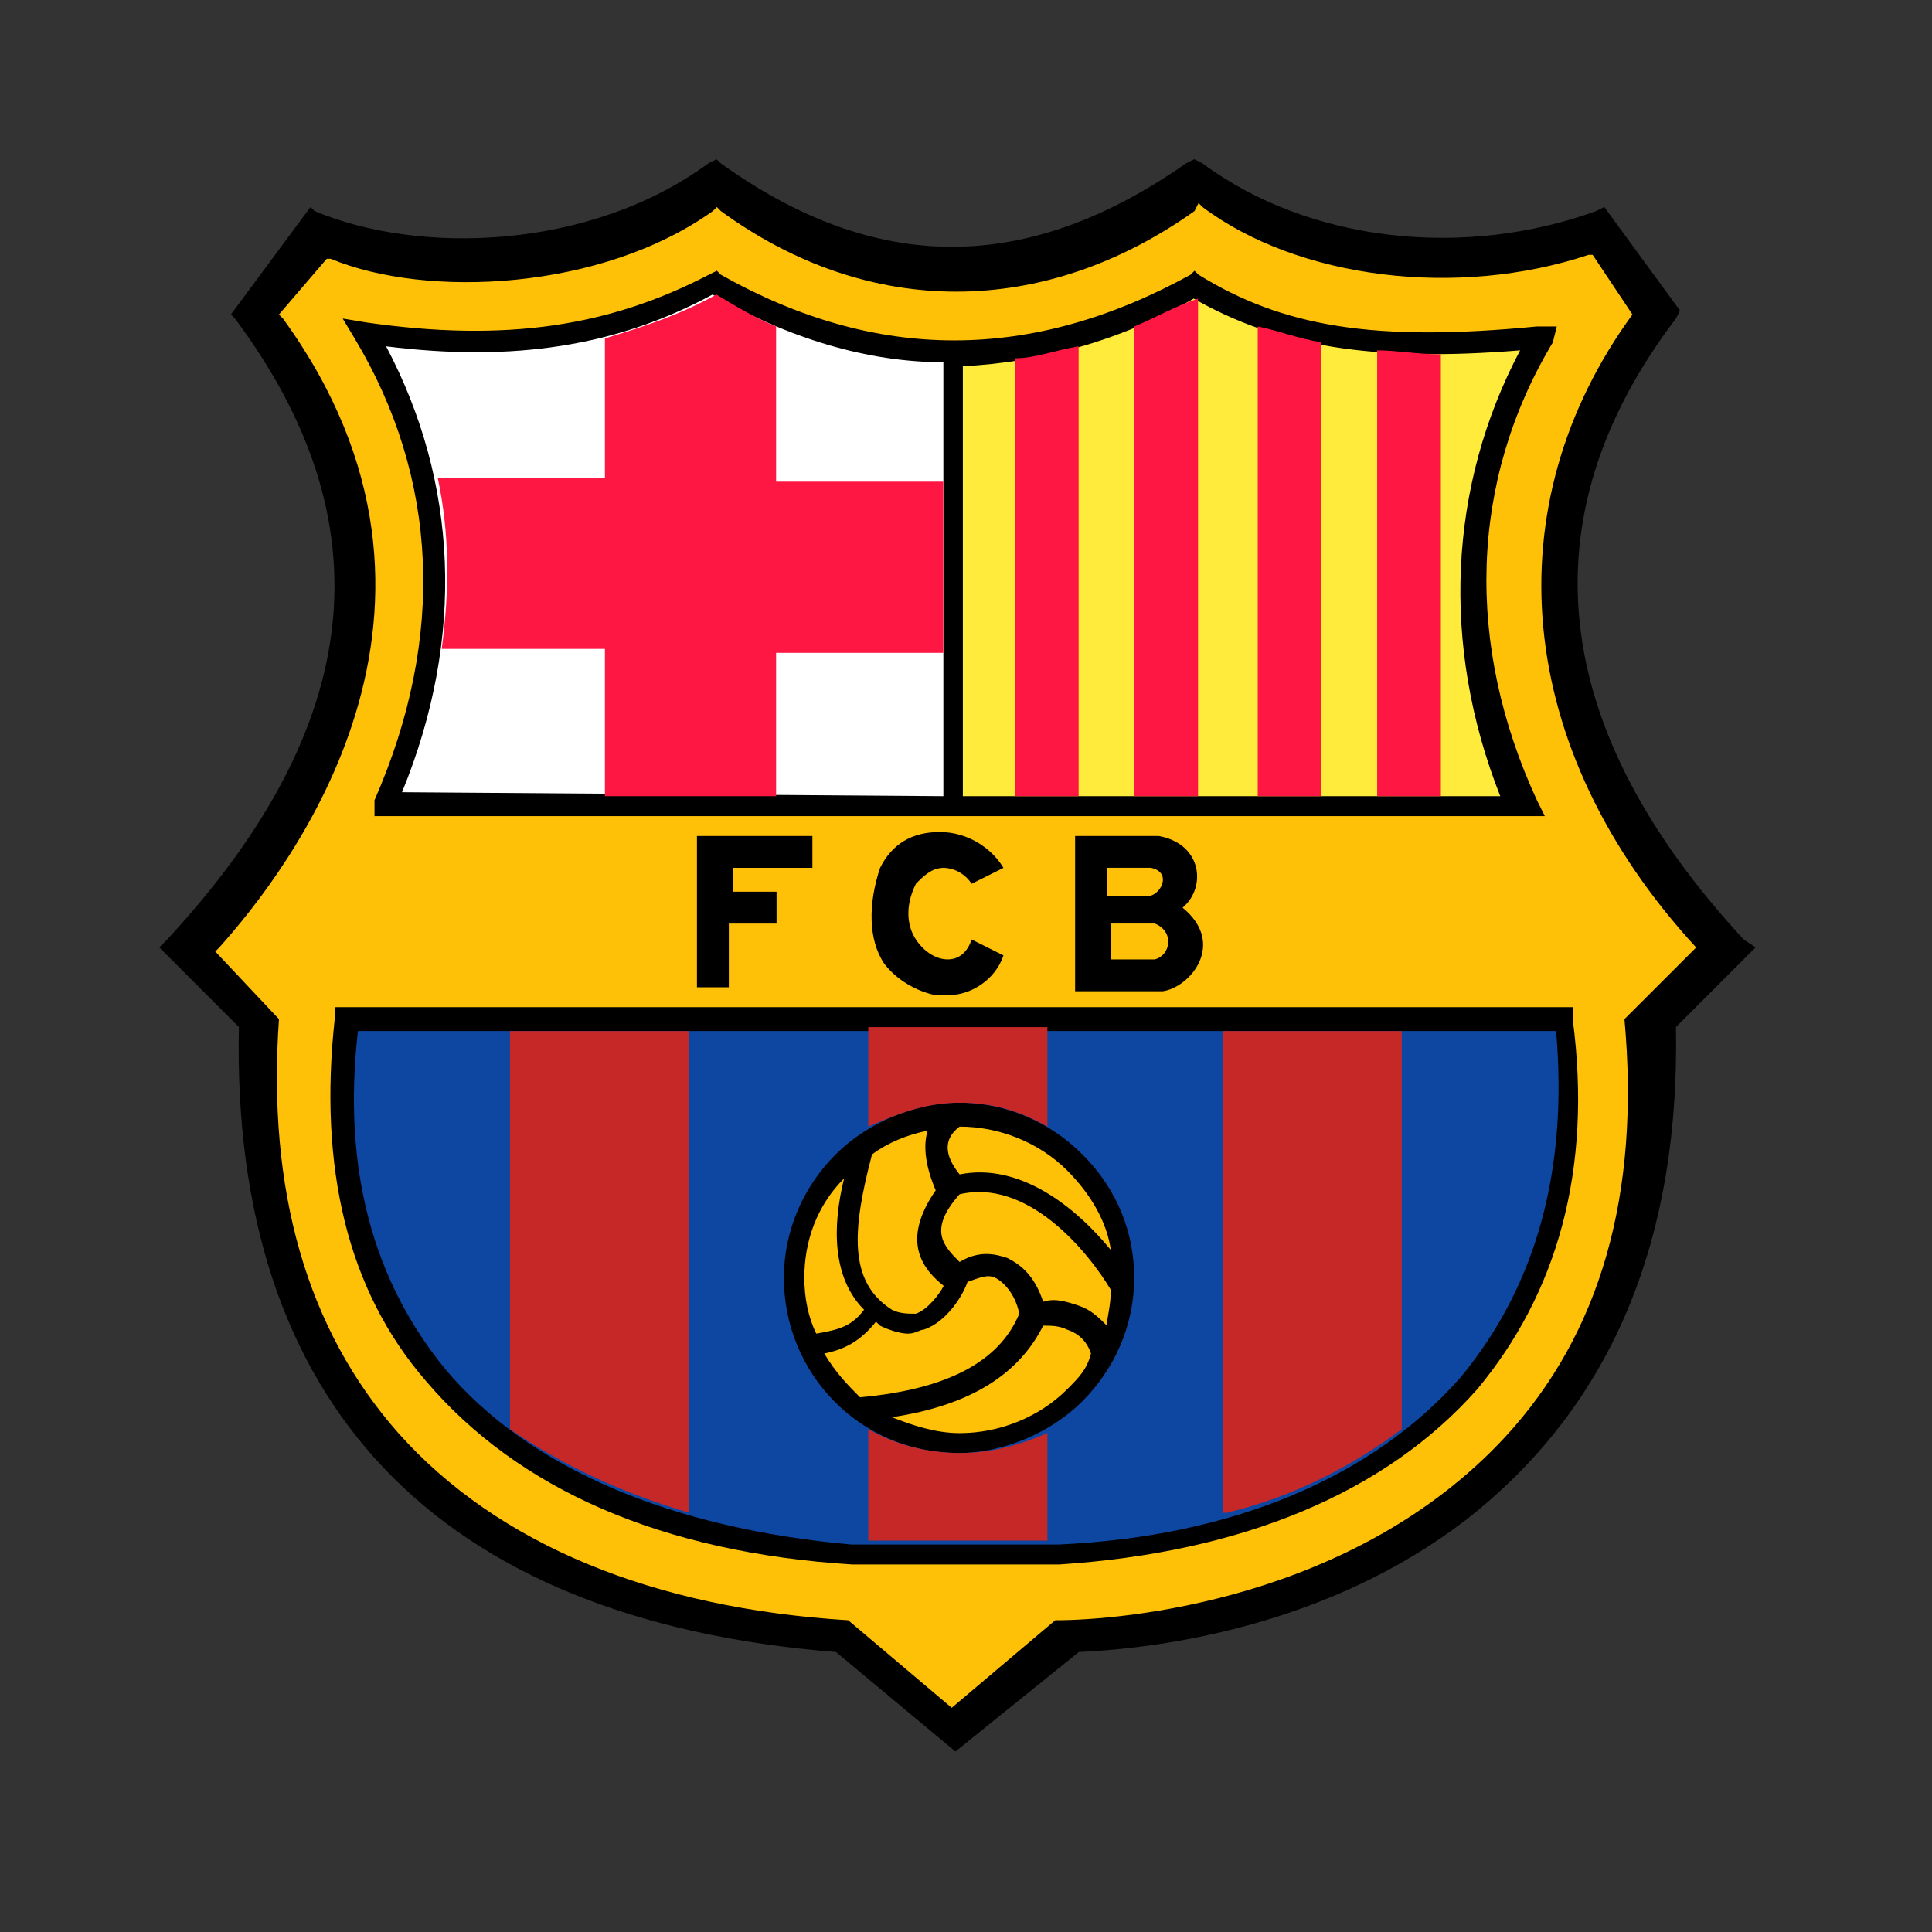 <svg width="38" height="38" viewBox="0 0 38 38" fill="none" xmlns="http://www.w3.org/2000/svg">
<rect x="0" y="0" width="38" height="38" fill="#333333" stroke="none"/>
<path d="M34.295 18.478C30.458 14.328 29.988 10.178 32.964 6.264L33.042 6.107L31.554 4.071L31.398 4.15C28.814 5.089 25.76 4.776 23.646 3.21L23.49 3.132L23.333 3.21C20.201 5.402 17.226 5.402 14.173 3.21L14.094 3.132L13.938 3.21C11.589 4.933 8.222 5.011 6.186 4.15L6.108 4.071L4.542 6.185L4.62 6.264C7.596 10.257 7.204 14.25 3.289 18.478L3.133 18.634L4.699 20.2C4.542 27.56 8.535 31.867 16.443 32.493L18.792 34.45L21.219 32.493C22.942 32.415 26.152 31.945 28.814 29.909C31.633 27.717 33.042 24.507 32.964 20.2L34.53 18.634L34.295 18.478Z" fill="black"/>
<path d="M30.607 20.279H7.04C6.727 23.019 7.353 25.212 8.762 26.934C10.407 28.891 13.225 30.066 16.749 30.379H20.82C24.265 30.222 27.006 29.048 28.728 27.091C30.216 25.29 30.842 23.019 30.607 20.279ZM22.308 25.133C22.308 26.073 21.916 26.934 21.29 27.56C20.663 28.187 19.724 28.578 18.863 28.578C16.905 28.578 15.418 27.012 15.418 25.133C15.418 24.194 15.809 23.332 16.436 22.706C17.062 22.08 18.002 21.688 18.863 21.688C19.802 21.688 20.663 22.08 21.29 22.706C21.995 23.411 22.308 24.272 22.308 25.133Z" fill="#0D47A1"/>
<path d="M22.713 18.165H21.852V18.87H22.713C23.026 18.791 23.105 18.322 22.713 18.165ZM22.635 17.069H21.773V17.617H22.635C22.87 17.539 23.026 17.147 22.635 17.069Z" fill="#FFC107"/>
<path d="M27.57 28.11C26.63 28.814 25.456 29.441 24.125 29.754H24.046V20.28H27.57V28.11ZM13.555 29.754V20.28H10.031V28.11C11.049 28.814 12.223 29.362 13.555 29.754ZM18.879 28.579C18.252 28.579 17.626 28.423 17.078 28.11V30.302H20.601V28.188C20.053 28.423 19.505 28.579 18.879 28.579ZM18.879 21.689C19.505 21.689 20.053 21.846 20.601 22.159V20.202H17.078V22.159C17.626 21.924 18.174 21.689 18.879 21.689Z" fill="#C62828"/>
<path d="M16.603 23.177C16.368 24.117 16.368 25.134 16.995 25.761C16.76 26.074 16.525 26.152 16.055 26.231C15.899 25.917 15.82 25.526 15.82 25.134C15.82 24.43 16.055 23.725 16.603 23.177ZM16.916 27.483C18.639 27.327 19.657 26.779 20.048 25.839C19.97 25.448 19.735 25.213 19.578 25.134C19.422 25.056 19.265 25.134 19.03 25.213C18.952 25.448 18.639 25.996 18.169 26.152C18.091 26.152 18.013 26.231 17.856 26.231C17.699 26.231 17.465 26.152 17.308 26.074C17.308 26.074 17.308 26.074 17.23 25.996C16.916 26.387 16.603 26.544 16.212 26.622C16.447 27.014 16.682 27.248 16.916 27.483ZM18.247 22.238C17.856 22.316 17.465 22.472 17.151 22.707C16.76 24.195 16.682 25.213 17.543 25.761C17.699 25.839 17.856 25.839 18.013 25.839C18.247 25.761 18.482 25.448 18.561 25.291C18.169 24.978 17.699 24.43 18.404 23.412C18.169 22.864 18.169 22.472 18.247 22.238ZM21.849 24.586C21.771 24.038 21.458 23.49 20.988 23.02C20.44 22.472 19.657 22.159 18.874 22.159C18.561 22.394 18.561 22.707 18.874 23.099C20.048 22.864 21.145 23.725 21.849 24.586ZM21.849 25.369C21.379 24.586 20.205 23.177 18.874 23.49C18.247 24.195 18.561 24.508 18.874 24.821C19.265 24.586 19.578 24.665 19.813 24.743C20.127 24.899 20.361 25.134 20.518 25.604C20.753 25.526 20.988 25.604 21.223 25.683C21.458 25.761 21.614 25.917 21.771 26.074C21.771 25.917 21.849 25.683 21.849 25.369ZM18.874 28.188C19.657 28.188 20.44 27.875 20.988 27.327C21.223 27.092 21.379 26.935 21.458 26.622C21.379 26.387 21.223 26.231 20.988 26.152C20.831 26.074 20.675 26.074 20.518 26.074C20.048 27.014 19.109 27.64 17.543 27.875C17.934 28.031 18.404 28.188 18.874 28.188Z" fill="#FFC107"/>
<path d="M33.361 18.636C29.759 14.721 29.367 9.945 32.108 6.186L31.325 5.012H31.247C28.663 5.873 25.531 5.482 23.652 4.072L23.574 3.994L23.495 4.151C20.52 6.265 17.075 6.265 14.178 4.151L14.1 4.072L14.021 4.151C11.829 5.717 8.384 5.873 6.505 5.09H6.427L5.487 6.186L5.565 6.265C9.715 11.98 5.644 17.148 4.313 18.636L4.234 18.714L5.487 20.045C5.252 23.412 6.035 26.152 7.836 28.188C9.793 30.38 12.847 31.633 16.683 31.868L18.719 33.59L20.755 31.868C22.086 31.868 26.627 31.476 29.602 28.266C31.482 26.23 32.264 23.49 31.951 20.045L33.361 18.636ZM7.366 15.739C8.776 12.528 8.619 9.397 6.975 6.656L6.74 6.265L7.21 6.343C9.95 6.735 11.986 6.421 13.943 5.403L14.1 5.325L14.178 5.403C17.232 7.126 20.285 7.126 23.417 5.403L23.495 5.325L23.574 5.403C25.218 6.421 27.019 6.735 30.229 6.421H30.62L30.542 6.735C28.898 9.475 28.819 12.685 30.229 15.739L30.385 16.052H7.366V15.739ZM22.869 19.497H21.146V16.443H22.791C23.652 16.6 23.73 17.461 23.26 17.853C24.122 18.557 23.417 19.419 22.869 19.497ZM18.015 18.479C18.171 18.714 18.406 18.87 18.641 18.87C18.876 18.87 19.032 18.714 19.111 18.479L19.737 18.792C19.58 19.262 19.111 19.575 18.641 19.575C18.563 19.575 18.484 19.575 18.406 19.575C18.015 19.497 17.623 19.262 17.388 18.949C17.075 18.479 17.075 17.774 17.31 17.07C17.545 16.6 17.936 16.365 18.484 16.365C19.032 16.365 19.502 16.678 19.737 17.07L19.111 17.383C18.954 17.148 18.719 17.07 18.563 17.07C18.328 17.07 18.171 17.226 18.015 17.383C17.78 17.853 17.858 18.244 18.015 18.479ZM15.274 17.539V18.166H14.335V19.419H13.708V18.166V17.539V16.443H14.335H15.979V17.07H14.413V17.539H15.274ZM29.054 27.326C27.253 29.362 24.435 30.537 20.833 30.771H16.762C13.004 30.537 10.185 29.284 8.384 27.17C6.818 25.369 6.27 22.942 6.583 20.045V19.81H30.933V20.045C31.325 23.02 30.62 25.447 29.054 27.326Z" fill="#FFC107"/>
<path d="M18.555 15.66V7.125C17.068 7.125 15.502 6.656 14.014 5.794C12.135 6.812 10.099 7.125 7.594 6.812C9.003 9.474 9.16 12.528 7.907 15.582L18.555 15.66Z" fill="white"/>
<path d="M29.899 6.891C27.002 7.126 25.123 6.813 23.479 5.873C21.991 6.734 20.425 7.126 18.938 7.204V15.66H29.508C28.333 12.685 28.49 9.553 29.899 6.891Z" fill="#FFEB3B"/>
<path d="M28.34 15.66H27.087V6.891C27.479 6.891 27.87 6.969 28.34 6.969V15.66ZM21.215 6.812C20.745 6.891 20.354 7.047 19.962 7.047V15.66H21.215V6.812ZM25.991 6.734C25.521 6.656 25.13 6.499 24.738 6.421V15.66H25.991V6.734ZM23.564 5.873C23.094 6.029 22.703 6.264 22.311 6.421V15.66H23.564V5.873ZM18.553 9.474H15.265V6.421C14.873 6.264 14.482 6.029 14.09 5.794C13.385 6.186 12.681 6.421 11.898 6.656V9.396H8.609C8.844 10.492 8.844 11.588 8.688 12.763H11.898V15.66H15.265V12.841H18.553V9.474Z" fill="#FF1744"/>
</svg>
